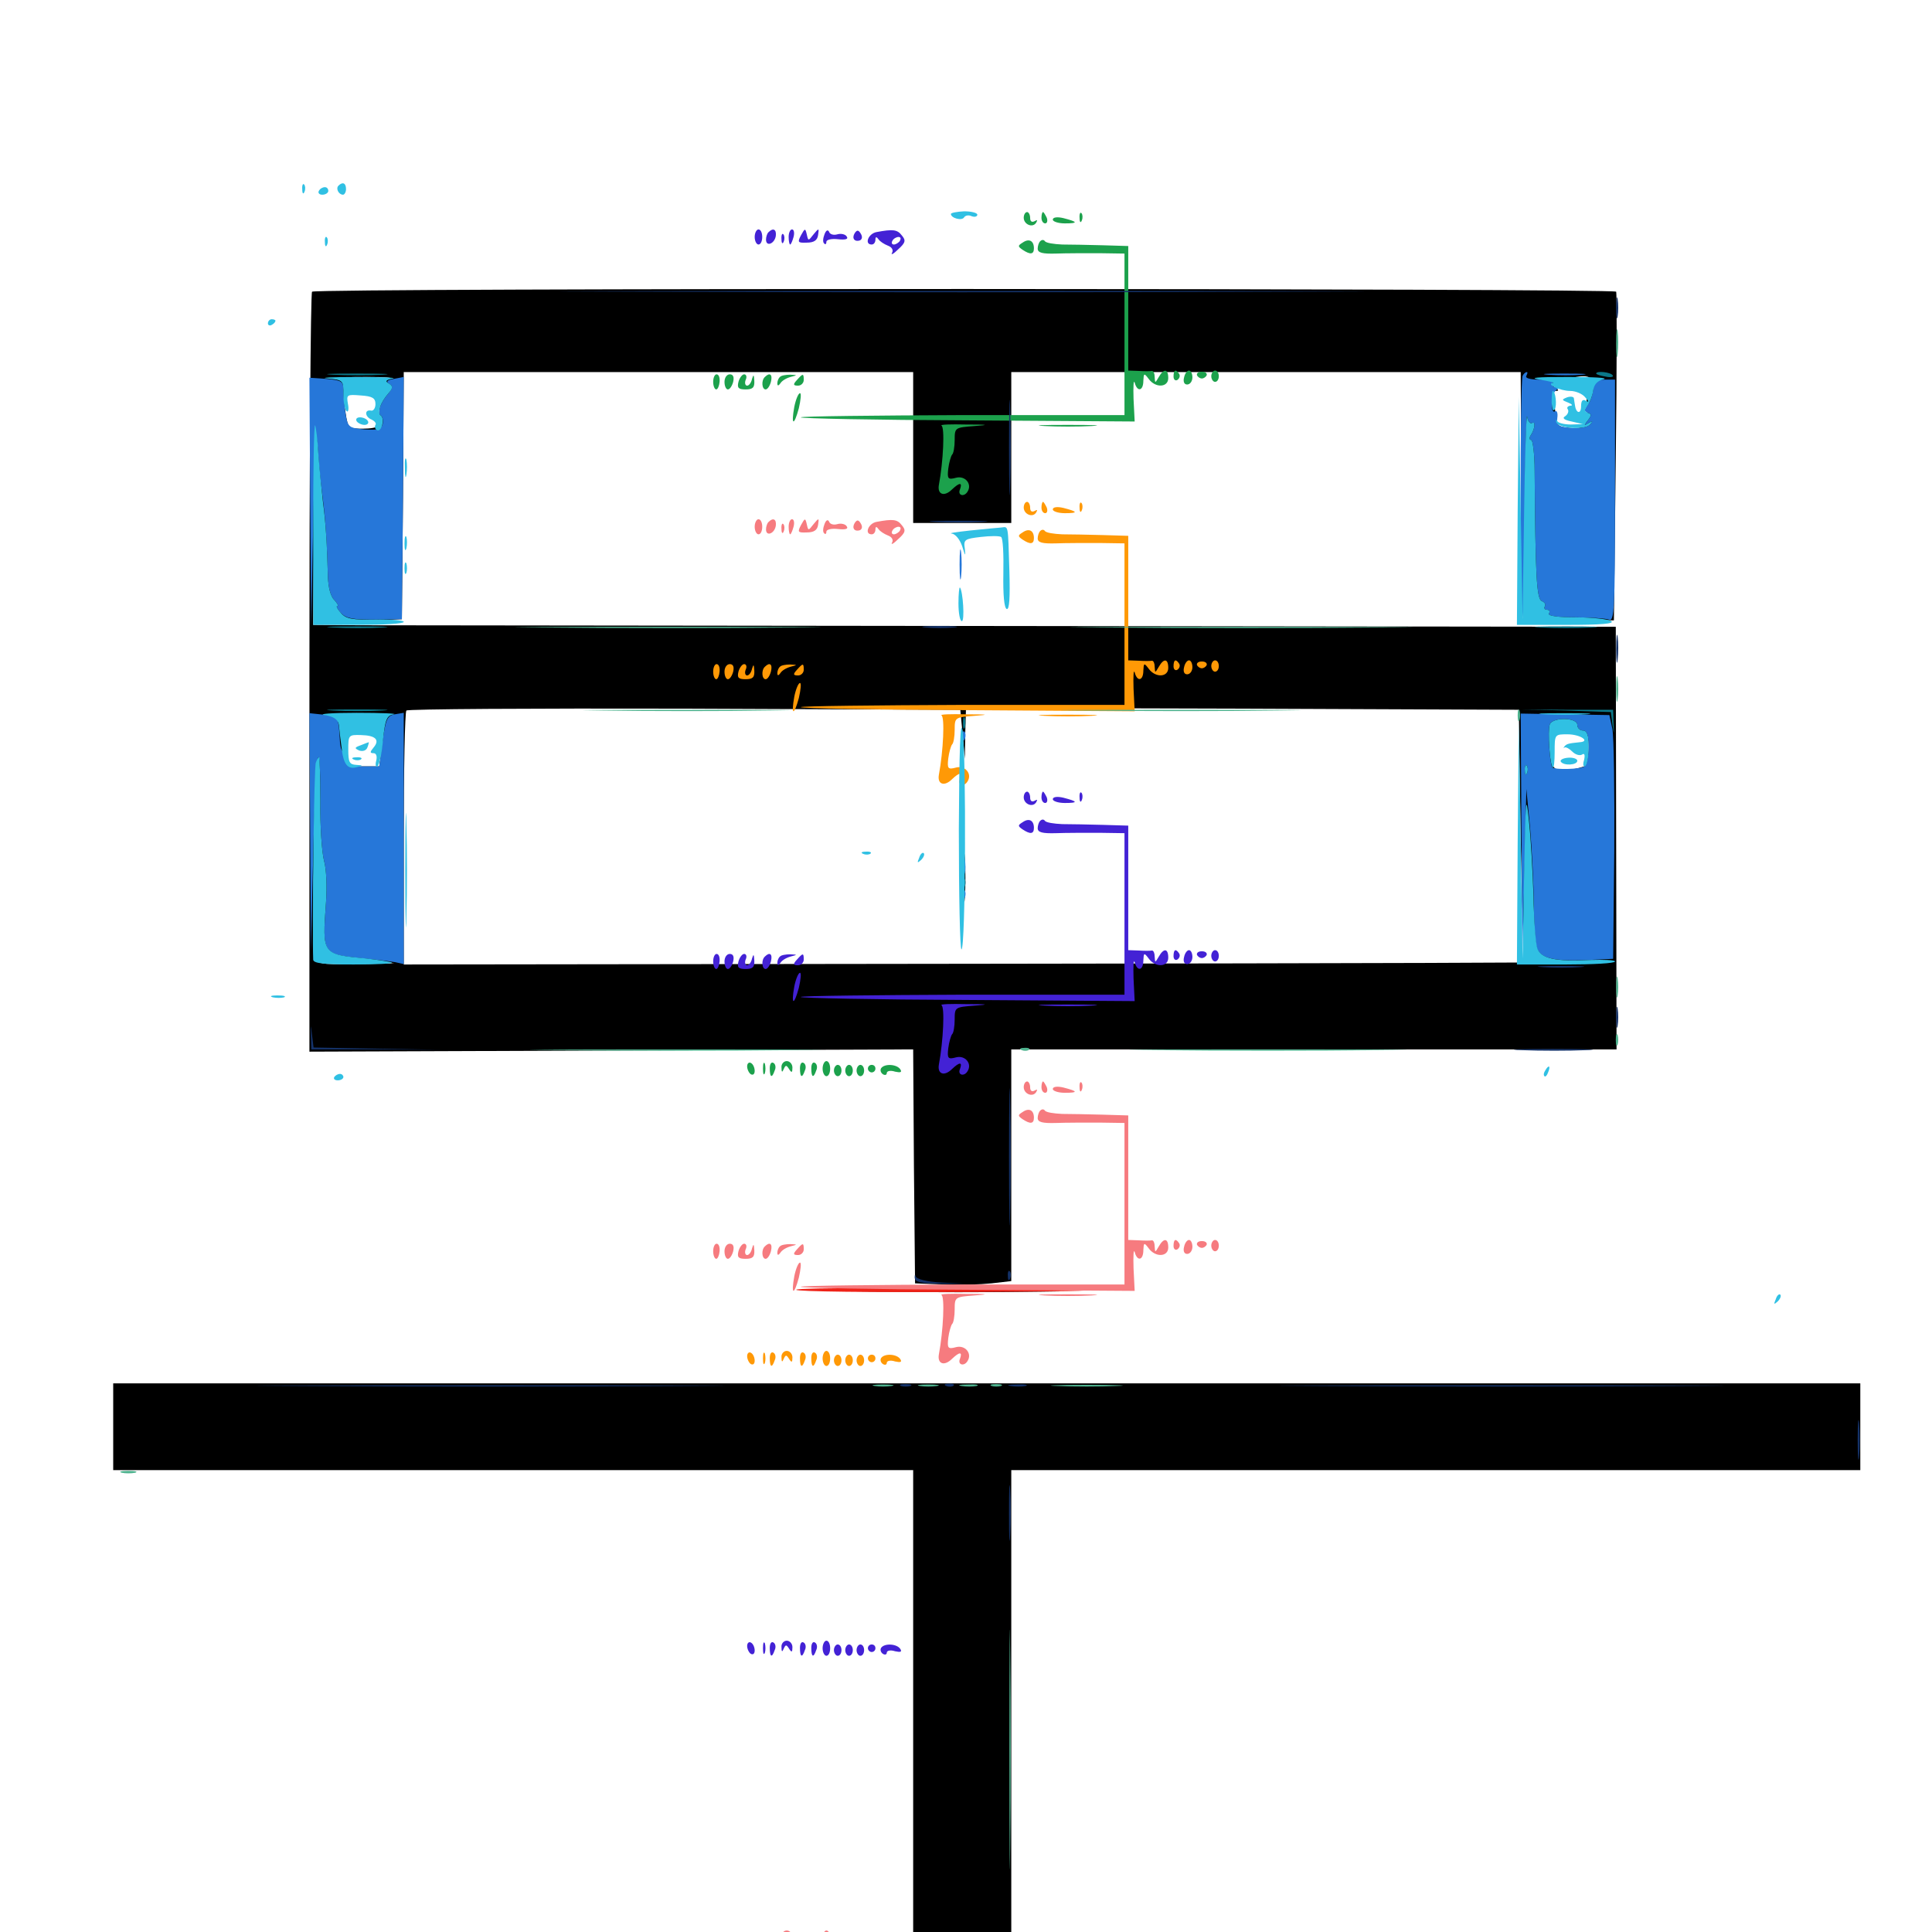 <svg xmlns="http://www.w3.org/2000/svg" viewBox="0 -1000 1000 1000">
	<path fill="#000000" d="M161.523 -849.023C160.742 -848.438 160.156 -759.57 160.156 -651.758V-455.664L316.406 -456.25L472.656 -456.836L473.047 -396.289L473.633 -335.742L488.281 -335.156C496.289 -334.766 507.617 -335.156 513.281 -335.742L523.438 -336.914V-396.875V-456.836H680.078H836.719L836.523 -566.211L836.328 -675.586L523.242 -675.977C350.977 -676.172 199.219 -676.367 186.133 -676.367L162.109 -676.562L162.305 -703.516L162.695 -730.273L164.844 -706.055L166.992 -681.641L173.438 -680.078C176.953 -679.102 186.133 -678.516 193.945 -678.906L208.008 -679.492L208.594 -743.555L208.984 -807.422H340.82H472.656V-768.359V-729.297H498.047H523.438V-768.359V-807.422H655.273H787.109L787.5 -742.578C787.695 -696.68 788.281 -684.961 789.062 -702.93L790.234 -728.32L790.625 -707.812C791.211 -679.883 791.602 -679.492 816.211 -679.102L835.352 -678.906L836.328 -763.086C836.914 -809.57 836.914 -848.047 836.523 -849.023C835.547 -850.781 163.281 -850.977 161.523 -849.023ZM201.367 -804.102C197.852 -803.32 197.266 -802.734 199.414 -801.562C201.367 -800.195 200.977 -799.414 197.266 -797.852C194.531 -796.875 193.555 -795.898 194.922 -795.898C196.68 -795.703 197.07 -793.359 196.484 -788.477C195.898 -784.375 195.508 -780.469 195.508 -779.688C195.312 -778.711 191.992 -778.125 187.695 -778.125C180.469 -778.125 180.078 -778.32 178.906 -786.133C177.344 -795.312 178.32 -797.656 184.18 -797.852C188.086 -798.047 188.086 -798.242 183.594 -799.609C179.102 -800.977 179.102 -801.172 185.547 -801.758C192.188 -802.148 192.188 -802.148 183.594 -803.516C176.172 -804.688 177.344 -804.883 190.43 -804.883C199.023 -804.883 203.906 -804.492 201.367 -804.102ZM824.219 -801.562C824.219 -799.414 823.438 -797.656 822.461 -797.656C821.484 -797.656 821.094 -794.336 821.289 -790.039C822.07 -780.078 820.312 -777.734 812.305 -778.516C806.836 -778.906 805.664 -779.883 805.273 -783.984C805.273 -786.719 804.492 -790.82 803.711 -793.359C802.734 -796.289 803.125 -797.656 804.883 -797.656C807.031 -797.656 807.031 -798.047 804.883 -799.414C802.734 -800.781 803.711 -801.758 808.789 -803.125C819.922 -806.445 824.219 -805.859 824.219 -801.562ZM163.477 -736.719C162.891 -735.352 162.5 -736.328 162.5 -739.062C162.5 -741.797 162.891 -742.773 163.477 -741.602C163.867 -740.234 163.867 -737.891 163.477 -736.719ZM498.242 -619.922L499.414 -607.227L499.609 -620.508L500 -633.594L643.164 -633.203L786.133 -632.617L787.109 -567.188C787.891 -524.805 788.477 -510.352 789.062 -526.172L789.844 -550.586L790.43 -528.906C791.211 -502.93 791.016 -503.125 817.383 -502.148C827.148 -501.758 694.141 -501.367 522.07 -501.172L208.984 -500.781V-565.82C208.984 -601.758 209.57 -631.641 210.352 -632.227C210.938 -633.008 275.781 -633.398 354.297 -633.203L497.07 -632.617ZM196.875 -630.273C201.953 -630.664 197.266 -630.859 186.523 -630.859C175.781 -630.859 171.68 -630.664 177.344 -630.273C183.008 -629.883 191.797 -629.883 196.875 -630.273ZM816.016 -630.273C821.094 -630.664 816.797 -630.859 806.641 -630.859C796.484 -630.859 792.188 -630.664 797.461 -630.273C802.539 -629.883 810.742 -629.883 816.016 -630.273ZM197.266 -625.781C199.805 -624.219 199.805 -623.828 197.461 -623.828C195.508 -623.828 195.117 -623.242 196.484 -621.875C197.656 -620.703 198.047 -616.211 197.461 -611.523L196.289 -603.32H187.5H178.711L178.125 -615.625L177.734 -627.734H185.938C190.625 -627.734 195.703 -626.758 197.266 -625.781ZM820.703 -620.703C823.242 -619.141 822.461 -604.297 819.922 -603.32C814.453 -601.367 807.227 -600.781 805.078 -602.148C802.93 -603.516 801.953 -609.57 802.344 -618.359C802.734 -623.242 803.125 -623.438 810.938 -622.461C815.43 -622.07 819.922 -621.094 820.703 -620.703ZM166.016 -530.664C166.016 -519.336 165.625 -510.352 165.234 -510.742C164.648 -511.328 163.672 -520.703 162.891 -531.641C161.914 -545.898 162.109 -551.562 163.867 -551.562C165.234 -551.562 166.016 -544.922 166.016 -530.664ZM185.547 -503.32L204.102 -501.367L184.18 -500.977C164.453 -500.781 164.062 -500.977 164.062 -505.273C164.062 -507.812 164.648 -508.594 165.625 -507.422C166.406 -506.055 175.391 -504.297 185.547 -503.32ZM498.828 -545.703C498.828 -534.375 499.023 -529.883 499.414 -535.547C499.805 -541.016 499.805 -550.391 499.414 -556.055C499.023 -561.523 498.828 -557.031 498.828 -545.703ZM453.711 -331.445C430.273 -331.641 449.414 -331.836 496.094 -331.836C542.773 -331.836 561.914 -331.641 538.672 -331.445C515.234 -331.055 476.953 -331.055 453.711 -331.445ZM58.594 -261.523V-239.062H265.625H472.656V-116.992V5.078H498.047H523.438V-116.992V-239.062H743.164H962.891V-261.523V-283.984H510.742H58.594ZM493.164 15.234C491.797 19.727 491.211 42.188 492.578 42.188C493.164 42.188 494.141 35.547 494.531 27.539C495.117 13.086 494.922 10.547 493.164 15.234Z"/>
	<path fill="#ff9906" d="M390.625 -1027.344C390.625 -1025.195 391.602 -1023.438 392.578 -1023.438C393.75 -1023.438 394.531 -1025.195 394.531 -1027.344C394.531 -1029.492 393.75 -1031.25 392.578 -1031.25C391.602 -1031.25 390.625 -1029.492 390.625 -1027.344ZM397.852 -1029.883C397.07 -1029.297 396.484 -1027.344 396.484 -1025.977C396.484 -1022.07 400.977 -1023.828 401.562 -1027.93C401.953 -1031.25 400.195 -1032.227 397.852 -1029.883ZM408.203 -1027.344C408.203 -1025.195 408.594 -1023.438 408.984 -1023.438C409.375 -1023.438 410.156 -1025.195 410.742 -1027.344C411.328 -1029.492 410.938 -1031.25 409.961 -1031.25C408.984 -1031.25 408.203 -1029.492 408.203 -1027.344ZM414.648 -1028.32C412.695 -1024.609 412.891 -1024.219 417.578 -1024.414C421.289 -1024.414 423.047 -1025.586 423.438 -1028.32C424.023 -1032.031 423.828 -1032.031 421.094 -1028.711C418.359 -1025.195 418.359 -1025.195 417.578 -1028.711C416.797 -1032.031 416.602 -1031.836 414.648 -1028.32ZM426.758 -1028.711C425.977 -1026.758 425.781 -1024.609 426.562 -1024.023C427.148 -1023.242 427.734 -1023.633 427.734 -1024.805C427.734 -1025.977 430.469 -1026.562 433.789 -1026.172C437.5 -1025.781 439.258 -1026.172 438.281 -1027.539C437.695 -1028.711 435.352 -1029.297 433.398 -1028.711C431.445 -1028.125 429.492 -1028.711 429.102 -1030.078C428.516 -1031.25 427.539 -1030.859 426.758 -1028.711ZM442.383 -1029.297C440.82 -1026.758 442.188 -1024.609 445.117 -1025.586C446.289 -1026.172 446.484 -1027.539 445.508 -1029.102C444.336 -1031.055 443.555 -1031.055 442.383 -1029.297ZM453.711 -1029.883C449.414 -1029.102 447.266 -1023.438 451.172 -1023.438C452.344 -1023.438 453.125 -1024.609 453.125 -1025.977C453.125 -1027.539 453.711 -1027.539 454.688 -1026.172C455.469 -1025 457.617 -1023.633 459.57 -1022.852C461.719 -1022.07 462.5 -1020.508 461.719 -1019.141C460.938 -1017.773 462.5 -1018.555 464.844 -1020.898C468.75 -1024.414 468.945 -1025.586 466.797 -1028.125C464.453 -1031.25 462.109 -1031.445 453.711 -1029.883ZM465.82 -1025.391C465.234 -1024.414 463.672 -1023.438 462.695 -1023.438C461.523 -1023.438 461.328 -1024.414 461.914 -1025.391C462.5 -1026.562 464.062 -1027.344 465.039 -1027.344C466.211 -1027.344 466.406 -1026.562 465.82 -1025.391ZM404.492 -1026.172C404.492 -1024.023 405.078 -1023.438 405.664 -1025C406.25 -1026.367 406.055 -1028.125 405.469 -1028.711C404.883 -1029.492 404.297 -1028.32 404.492 -1026.172ZM529.883 -737.305C529.883 -733.789 534.57 -731.836 536.328 -734.766C537.109 -736.133 536.914 -736.328 535.547 -735.547C534.18 -734.766 533.203 -735.352 533.203 -737.109C533.203 -738.867 532.422 -740.234 531.641 -740.234C530.664 -740.234 529.883 -738.867 529.883 -737.305ZM539.062 -737.305C539.062 -735.742 539.844 -734.375 541.016 -734.375C541.992 -734.375 542.383 -735.742 541.797 -737.305C541.016 -738.867 540.234 -740.234 539.844 -740.234C539.453 -740.234 539.062 -738.867 539.062 -737.305ZM558.789 -737.109C558.789 -734.961 559.375 -734.375 559.961 -735.938C560.547 -737.305 560.352 -739.062 559.766 -739.648C559.18 -740.43 558.594 -739.258 558.789 -737.109ZM544.922 -736.328C544.922 -735.352 547.656 -734.375 551.172 -734.375C558.203 -734.375 558.008 -735.156 550.391 -737.109C547.07 -737.891 544.922 -737.5 544.922 -736.328ZM529.297 -724.414C526.758 -722.852 526.758 -722.461 529.297 -720.703C533.398 -717.969 535.156 -718.359 535.156 -721.484C535.156 -725.391 532.617 -726.758 529.297 -724.414ZM538.477 -725.195C537.695 -724.609 537.109 -722.656 537.109 -721.289C537.109 -719.141 539.648 -718.555 546.484 -718.75C551.562 -718.945 561.523 -718.945 568.945 -718.945L582.031 -718.75V-676.953V-635.156H498.828C453.125 -634.961 415.039 -634.57 414.453 -633.984C414.062 -633.398 452.539 -632.617 500.391 -632.422L587.305 -631.836L586.719 -643.555C586.523 -650 586.719 -653.711 587.305 -651.953C588.672 -646.875 591.797 -647.656 591.797 -652.93C591.992 -656.836 592.188 -657.031 594.531 -653.906C598.047 -649.023 604.688 -649.414 604.688 -654.297C604.688 -659.18 602.344 -659.375 599.805 -654.883C597.852 -651.562 597.852 -651.562 597.656 -654.883C597.656 -656.641 597.07 -658.008 596.289 -658.008C595.312 -657.812 592.383 -657.812 589.453 -658.008L583.984 -658.203V-690.43V-722.656L570.898 -723.047C563.477 -723.242 554.102 -723.438 549.805 -723.438C545.508 -723.633 541.406 -724.219 540.82 -725.195C540.234 -725.977 539.258 -725.977 538.477 -725.195ZM607.422 -655.078C607.422 -653.516 608.398 -652.734 609.375 -653.32C610.547 -654.102 610.938 -655.469 610.352 -656.445C608.594 -659.18 607.422 -658.594 607.422 -655.078ZM612.891 -654.688C612.305 -652.539 612.891 -650.977 614.453 -650.977C616.016 -650.977 617.188 -652.734 617.188 -654.688C617.188 -656.641 616.406 -658.203 615.43 -658.203C614.453 -658.203 613.281 -656.641 612.891 -654.688ZM619.531 -655.859C619.922 -654.883 621.094 -654.102 622.07 -654.102C623.047 -654.102 624.219 -654.883 624.609 -655.859C624.805 -656.836 623.828 -657.617 622.07 -657.617C620.312 -657.617 619.336 -656.836 619.531 -655.859ZM626.953 -655.273C626.953 -653.711 627.93 -652.344 628.906 -652.344C630.078 -652.344 630.859 -653.711 630.859 -655.273C630.859 -656.836 630.078 -658.203 628.906 -658.203C627.93 -658.203 626.953 -656.836 626.953 -655.273ZM369.141 -652.344C369.141 -650.195 369.922 -648.438 370.703 -648.438C371.484 -648.438 372.266 -650.195 372.461 -652.344C372.656 -654.492 372.07 -656.25 370.898 -656.25C369.922 -656.25 369.141 -654.492 369.141 -652.344ZM375 -652.344C375 -650.195 375.781 -648.438 376.758 -648.438C377.734 -648.438 378.906 -650.195 379.492 -652.344C380.078 -654.883 379.492 -656.25 377.734 -656.25C376.172 -656.25 375 -654.492 375 -652.344ZM382.227 -652.344C381.445 -649.219 382.227 -648.438 385.938 -648.438C389.648 -648.438 390.625 -649.414 390.43 -652.93C390.234 -656.055 390.039 -656.445 389.258 -653.906C388.867 -651.953 387.695 -650.391 386.719 -650.391C385.742 -650.391 385.352 -651.758 385.938 -653.32C386.719 -654.883 386.328 -656.25 385.156 -656.25C384.18 -656.25 382.812 -654.492 382.227 -652.344ZM395.898 -654.883C393.945 -653.125 394.336 -648.438 396.289 -648.438C397.266 -648.438 398.438 -650.195 399.023 -652.344C400 -656.25 398.438 -657.422 395.898 -654.883ZM403.711 -654.883C402.93 -654.297 402.344 -652.734 402.344 -651.562C402.344 -650.195 402.93 -650.195 403.906 -651.562C404.688 -652.93 407.031 -654.297 409.18 -654.883C412.891 -655.859 412.891 -655.859 408.984 -656.055C406.836 -656.055 404.297 -655.664 403.711 -654.883ZM412.5 -653.32C410.352 -650.977 410.547 -650.391 413.086 -650.391C414.648 -650.391 416.016 -651.758 416.016 -653.32C416.016 -656.836 415.625 -656.836 412.5 -653.32ZM411.133 -639.453C409.375 -629.688 410.938 -629.297 413.477 -638.672C414.453 -642.969 414.844 -646.484 414.062 -646.484C413.281 -646.484 411.914 -643.359 411.133 -639.453ZM487.305 -629.688C489.062 -628.906 488.281 -611.328 485.938 -598.828C485.156 -593.945 488.867 -592.773 492.773 -596.68C496.68 -600.391 498.242 -600.391 496.875 -596.68C495.508 -593.555 499.023 -592.578 500.781 -595.508C503.32 -599.414 499.609 -603.906 494.922 -602.734C490.625 -601.562 490.234 -602.148 490.82 -607.422C491.211 -610.547 492.188 -613.867 492.773 -614.648C493.555 -615.234 494.141 -618.75 494.141 -622.266C494.141 -628.711 494.336 -628.711 504.492 -629.492C512.5 -630.078 511.523 -630.273 500 -630.273C491.992 -630.469 486.328 -630.273 487.305 -629.688ZM540.625 -629.492C533.789 -629.883 539.258 -630.078 552.734 -630.078C566.211 -630.078 571.68 -629.883 565.039 -629.492C558.203 -629.102 547.266 -629.102 540.625 -629.492ZM388.672 -293.945C389.844 -293.359 390.625 -294.141 390.625 -295.703C390.625 -297.266 389.844 -299.219 388.672 -299.805C387.695 -300.391 386.719 -299.609 386.719 -298.047C386.719 -296.484 387.695 -294.531 388.672 -293.945ZM395.898 -294.531C396.289 -295.703 396.289 -298.047 395.898 -299.414C395.312 -300.586 394.922 -299.609 394.922 -296.875C394.922 -294.141 395.312 -293.164 395.898 -294.531ZM398.438 -297.07C398.438 -292.188 399.609 -291.797 400.977 -295.898C401.758 -297.461 401.367 -299.219 400.391 -299.805C399.219 -300.586 398.438 -299.219 398.438 -297.07ZM404.492 -297.461C404.492 -294.922 404.883 -294.727 405.664 -296.68C406.641 -298.828 407.031 -298.828 408.398 -296.68C409.766 -294.531 410.156 -294.727 410.156 -297.461C410.156 -299.219 408.789 -300.781 407.227 -300.781C405.664 -300.781 404.297 -299.219 404.492 -297.461ZM414.062 -297.07C414.062 -292.188 415.234 -291.797 416.602 -295.898C417.383 -297.461 416.992 -299.219 416.016 -299.805C414.844 -300.586 414.062 -299.219 414.062 -297.07ZM419.922 -297.07C419.922 -292.188 421.094 -291.797 422.461 -295.898C423.242 -297.461 422.852 -299.219 421.875 -299.805C420.703 -300.586 419.922 -299.219 419.922 -297.07ZM425.781 -296.875C425.781 -294.727 426.758 -292.969 427.734 -292.969C428.906 -292.969 429.688 -294.727 429.688 -296.875C429.688 -299.023 428.906 -300.781 427.734 -300.781C426.758 -300.781 425.781 -299.023 425.781 -296.875ZM431.641 -295.898C431.641 -294.336 432.617 -292.969 433.594 -292.969C434.766 -292.969 435.547 -294.336 435.547 -295.898C435.547 -297.461 434.766 -298.828 433.594 -298.828C432.617 -298.828 431.641 -297.461 431.641 -295.898ZM437.5 -295.898C437.5 -294.336 438.477 -292.969 439.453 -292.969C440.625 -292.969 441.406 -294.336 441.406 -295.898C441.406 -297.461 440.625 -298.828 439.453 -298.828C438.477 -298.828 437.5 -297.461 437.5 -295.898ZM443.359 -295.898C443.359 -294.336 444.336 -292.969 445.312 -292.969C446.484 -292.969 447.266 -294.336 447.266 -295.898C447.266 -297.461 446.484 -298.828 445.312 -298.828C444.336 -298.828 443.359 -297.461 443.359 -295.898ZM449.219 -296.875C449.219 -295.898 450.195 -294.922 451.172 -294.922C452.344 -294.922 453.125 -295.898 453.125 -296.875C453.125 -298.047 452.344 -298.828 451.172 -298.828C450.195 -298.828 449.219 -298.047 449.219 -296.875ZM456.055 -297.07C457.812 -299.609 464.258 -299.219 466.016 -296.484C466.992 -294.922 466.016 -294.727 463.281 -295.312C460.938 -296.094 458.984 -295.703 458.984 -294.531C458.984 -293.555 458.008 -293.359 457.031 -293.945C455.859 -294.727 455.469 -296.094 456.055 -297.07Z"/>
	<path fill="#ef2218" d="M412.109 -332.422C412.109 -333.594 479.492 -333.594 556.641 -332.227C573.242 -332.031 547.656 -331.445 499.609 -331.25C451.367 -331.055 412.109 -331.445 412.109 -332.422Z"/>
	<path fill="#1ca14c" d="M390.625 -1177.344C390.625 -1175.195 391.602 -1173.438 392.578 -1173.438C393.75 -1173.438 394.531 -1175.195 394.531 -1177.344C394.531 -1179.492 393.75 -1181.25 392.578 -1181.25C391.602 -1181.25 390.625 -1179.492 390.625 -1177.344ZM397.852 -1179.883C397.07 -1179.297 396.484 -1177.344 396.484 -1175.977C396.484 -1172.07 400.977 -1173.828 401.562 -1177.93C401.953 -1181.25 400.195 -1182.227 397.852 -1179.883ZM408.203 -1177.344C408.203 -1175.195 408.594 -1173.438 408.984 -1173.438C409.375 -1173.438 410.156 -1175.195 410.742 -1177.344C411.328 -1179.492 410.938 -1181.25 409.961 -1181.25C408.984 -1181.25 408.203 -1179.492 408.203 -1177.344ZM414.648 -1178.32C412.695 -1174.609 412.891 -1174.219 417.578 -1174.414C421.289 -1174.414 423.047 -1175.586 423.438 -1178.32C424.023 -1182.031 423.828 -1182.031 421.094 -1178.711C418.359 -1175.195 418.359 -1175.195 417.578 -1178.711C416.797 -1182.031 416.602 -1181.836 414.648 -1178.32ZM426.758 -1178.711C425.977 -1176.758 425.781 -1174.609 426.562 -1174.023C427.148 -1173.242 427.734 -1173.633 427.734 -1174.805C427.734 -1175.977 430.469 -1176.562 433.789 -1176.172C437.5 -1175.781 439.258 -1176.172 438.281 -1177.539C437.695 -1178.711 435.352 -1179.297 433.398 -1178.711C431.445 -1178.125 429.492 -1178.711 429.102 -1180.078C428.516 -1181.25 427.539 -1180.859 426.758 -1178.711ZM442.383 -1179.297C440.82 -1176.758 442.188 -1174.609 445.117 -1175.586C446.289 -1176.172 446.484 -1177.539 445.508 -1179.102C444.336 -1181.055 443.555 -1181.055 442.383 -1179.297ZM453.711 -1179.883C449.414 -1179.102 447.266 -1173.438 451.172 -1173.438C452.344 -1173.438 453.125 -1174.609 453.125 -1175.977C453.125 -1177.539 453.711 -1177.539 454.688 -1176.172C455.469 -1175 457.617 -1173.633 459.57 -1172.852C461.719 -1172.07 462.5 -1170.508 461.719 -1169.141C460.938 -1167.773 462.5 -1168.555 464.844 -1170.898C468.75 -1174.414 468.945 -1175.586 466.797 -1178.125C464.453 -1181.25 462.109 -1181.445 453.711 -1179.883ZM465.82 -1175.391C465.234 -1174.414 463.672 -1173.438 462.695 -1173.438C461.523 -1173.438 461.328 -1174.414 461.914 -1175.391C462.5 -1176.562 464.062 -1177.344 465.039 -1177.344C466.211 -1177.344 466.406 -1176.562 465.82 -1175.391ZM404.492 -1176.172C404.492 -1174.023 405.078 -1173.438 405.664 -1175C406.25 -1176.367 406.055 -1178.125 405.469 -1178.711C404.883 -1179.492 404.297 -1178.32 404.492 -1176.172ZM529.883 -887.305C529.883 -883.789 534.57 -881.836 536.328 -884.766C537.109 -886.133 536.914 -886.328 535.547 -885.547C534.18 -884.766 533.203 -885.352 533.203 -887.109C533.203 -888.867 532.422 -890.234 531.641 -890.234C530.664 -890.234 529.883 -888.867 529.883 -887.305ZM539.062 -887.305C539.062 -885.742 539.844 -884.375 541.016 -884.375C541.992 -884.375 542.383 -885.742 541.797 -887.305C541.016 -888.867 540.234 -890.234 539.844 -890.234C539.453 -890.234 539.062 -888.867 539.062 -887.305ZM558.789 -887.109C558.789 -884.961 559.375 -884.375 559.961 -885.938C560.547 -887.305 560.352 -889.062 559.766 -889.648C559.18 -890.43 558.594 -889.258 558.789 -887.109ZM544.922 -886.328C544.922 -885.352 547.656 -884.375 551.172 -884.375C558.203 -884.375 558.008 -885.156 550.391 -887.109C547.07 -887.891 544.922 -887.5 544.922 -886.328ZM529.297 -874.414C526.758 -872.852 526.758 -872.461 529.297 -870.703C533.398 -867.969 535.156 -868.359 535.156 -871.484C535.156 -875.391 532.617 -876.758 529.297 -874.414ZM538.477 -875.195C537.695 -874.609 537.109 -872.656 537.109 -871.289C537.109 -869.141 539.648 -868.555 546.484 -868.75C551.562 -868.945 561.523 -868.945 568.945 -868.945L582.031 -868.75V-826.953V-785.156H498.828C453.125 -784.961 415.039 -784.57 414.453 -783.984C414.062 -783.398 452.539 -782.617 500.391 -782.422L587.305 -781.836L586.719 -793.555C586.523 -800 586.719 -803.711 587.305 -801.953C588.672 -796.875 591.797 -797.656 591.797 -802.93C591.992 -806.836 592.188 -807.031 594.531 -803.906C598.047 -799.023 604.688 -799.414 604.688 -804.297C604.688 -809.18 602.344 -809.375 599.805 -804.883C597.852 -801.562 597.852 -801.562 597.656 -804.883C597.656 -806.641 597.07 -808.008 596.289 -808.008C595.312 -807.812 592.383 -807.812 589.453 -808.008L583.984 -808.203V-840.43V-872.656L570.898 -873.047C563.477 -873.242 554.102 -873.438 549.805 -873.438C545.508 -873.633 541.406 -874.219 540.82 -875.195C540.234 -875.977 539.258 -875.977 538.477 -875.195ZM607.422 -805.078C607.422 -803.516 608.398 -802.734 609.375 -803.32C610.547 -804.102 610.938 -805.469 610.352 -806.445C608.594 -809.18 607.422 -808.594 607.422 -805.078ZM612.891 -804.688C612.305 -802.539 612.891 -800.977 614.453 -800.977C616.016 -800.977 617.188 -802.734 617.188 -804.688C617.188 -806.641 616.406 -808.203 615.43 -808.203C614.453 -808.203 613.281 -806.641 612.891 -804.688ZM619.531 -805.859C619.922 -804.883 621.094 -804.102 622.07 -804.102C623.047 -804.102 624.219 -804.883 624.609 -805.859C624.805 -806.836 623.828 -807.617 622.07 -807.617C620.312 -807.617 619.336 -806.836 619.531 -805.859ZM626.953 -805.273C626.953 -803.711 627.93 -802.344 628.906 -802.344C630.078 -802.344 630.859 -803.711 630.859 -805.273C630.859 -806.836 630.078 -808.203 628.906 -808.203C627.93 -808.203 626.953 -806.836 626.953 -805.273ZM369.141 -802.344C369.141 -800.195 369.922 -798.438 370.703 -798.438C371.484 -798.438 372.266 -800.195 372.461 -802.344C372.656 -804.492 372.07 -806.25 370.898 -806.25C369.922 -806.25 369.141 -804.492 369.141 -802.344ZM375 -802.344C375 -800.195 375.781 -798.438 376.758 -798.438C377.734 -798.438 378.906 -800.195 379.492 -802.344C380.078 -804.883 379.492 -806.25 377.734 -806.25C376.172 -806.25 375 -804.492 375 -802.344ZM382.227 -802.344C381.445 -799.219 382.227 -798.438 385.938 -798.438C389.648 -798.438 390.625 -799.414 390.43 -802.93C390.234 -806.055 390.039 -806.445 389.258 -803.906C388.867 -801.953 387.695 -800.391 386.719 -800.391C385.742 -800.391 385.352 -801.758 385.938 -803.32C386.719 -804.883 386.328 -806.25 385.156 -806.25C384.18 -806.25 382.812 -804.492 382.227 -802.344ZM395.898 -804.883C393.945 -803.125 394.336 -798.438 396.289 -798.438C397.266 -798.438 398.438 -800.195 399.023 -802.344C400 -806.25 398.438 -807.422 395.898 -804.883ZM403.711 -804.883C402.93 -804.297 402.344 -802.734 402.344 -801.562C402.344 -800.195 402.93 -800.195 403.906 -801.562C404.688 -802.93 407.031 -804.297 409.18 -804.883C412.891 -805.859 412.891 -805.859 408.984 -806.055C406.836 -806.055 404.297 -805.664 403.711 -804.883ZM412.5 -803.32C410.352 -800.977 410.547 -800.391 413.086 -800.391C414.648 -800.391 416.016 -801.758 416.016 -803.32C416.016 -806.836 415.625 -806.836 412.5 -803.32ZM411.133 -789.453C409.375 -779.688 410.938 -779.297 413.477 -788.672C414.453 -792.969 414.844 -796.484 414.062 -796.484C413.281 -796.484 411.914 -793.359 411.133 -789.453ZM487.305 -779.688C489.062 -778.906 488.281 -761.328 485.938 -748.828C485.156 -743.945 488.867 -742.773 492.773 -746.68C496.68 -750.391 498.242 -750.391 496.875 -746.68C495.508 -743.555 499.023 -742.578 500.781 -745.508C503.32 -749.414 499.609 -753.906 494.922 -752.734C490.625 -751.562 490.234 -752.148 490.82 -757.422C491.211 -760.547 492.188 -763.867 492.773 -764.648C493.555 -765.234 494.141 -768.75 494.141 -772.266C494.141 -778.711 494.336 -778.711 504.492 -779.492C512.5 -780.078 511.523 -780.273 500 -780.273C491.992 -780.469 486.328 -780.273 487.305 -779.688ZM540.625 -779.492C533.789 -779.883 539.258 -780.078 552.734 -780.078C566.211 -780.078 571.68 -779.883 565.039 -779.492C558.203 -779.102 547.266 -779.102 540.625 -779.492ZM388.672 -443.945C389.844 -443.359 390.625 -444.141 390.625 -445.703C390.625 -447.266 389.844 -449.219 388.672 -449.805C387.695 -450.391 386.719 -449.609 386.719 -448.047C386.719 -446.484 387.695 -444.531 388.672 -443.945ZM395.898 -444.531C396.289 -445.703 396.289 -448.047 395.898 -449.414C395.312 -450.586 394.922 -449.609 394.922 -446.875C394.922 -444.141 395.312 -443.164 395.898 -444.531ZM398.438 -447.07C398.438 -442.188 399.609 -441.797 400.977 -445.898C401.758 -447.461 401.367 -449.219 400.391 -449.805C399.219 -450.586 398.438 -449.219 398.438 -447.07ZM404.492 -447.461C404.492 -444.922 404.883 -444.727 405.664 -446.68C406.641 -448.828 407.031 -448.828 408.398 -446.68C409.766 -444.531 410.156 -444.727 410.156 -447.461C410.156 -449.219 408.789 -450.781 407.227 -450.781C405.664 -450.781 404.297 -449.219 404.492 -447.461ZM414.062 -447.07C414.062 -442.188 415.234 -441.797 416.602 -445.898C417.383 -447.461 416.992 -449.219 416.016 -449.805C414.844 -450.586 414.062 -449.219 414.062 -447.07ZM419.922 -447.07C419.922 -442.188 421.094 -441.797 422.461 -445.898C423.242 -447.461 422.852 -449.219 421.875 -449.805C420.703 -450.586 419.922 -449.219 419.922 -447.07ZM425.781 -446.875C425.781 -444.727 426.758 -442.969 427.734 -442.969C428.906 -442.969 429.688 -444.727 429.688 -446.875C429.688 -449.023 428.906 -450.781 427.734 -450.781C426.758 -450.781 425.781 -449.023 425.781 -446.875ZM431.641 -445.898C431.641 -444.336 432.617 -442.969 433.594 -442.969C434.766 -442.969 435.547 -444.336 435.547 -445.898C435.547 -447.461 434.766 -448.828 433.594 -448.828C432.617 -448.828 431.641 -447.461 431.641 -445.898ZM437.5 -445.898C437.5 -444.336 438.477 -442.969 439.453 -442.969C440.625 -442.969 441.406 -444.336 441.406 -445.898C441.406 -447.461 440.625 -448.828 439.453 -448.828C438.477 -448.828 437.5 -447.461 437.5 -445.898ZM443.359 -445.898C443.359 -444.336 444.336 -442.969 445.312 -442.969C446.484 -442.969 447.266 -444.336 447.266 -445.898C447.266 -447.461 446.484 -448.828 445.312 -448.828C444.336 -448.828 443.359 -447.461 443.359 -445.898ZM449.219 -446.875C449.219 -445.898 450.195 -444.922 451.172 -444.922C452.344 -444.922 453.125 -445.898 453.125 -446.875C453.125 -448.047 452.344 -448.828 451.172 -448.828C450.195 -448.828 449.219 -448.047 449.219 -446.875ZM456.055 -447.07C457.812 -449.609 464.258 -449.219 466.016 -446.484C466.992 -444.922 466.016 -444.727 463.281 -445.312C460.938 -446.094 458.984 -445.703 458.984 -444.531C458.984 -443.555 458.008 -443.359 457.031 -443.945C455.859 -444.727 455.469 -446.094 456.055 -447.07Z"/>
	<path fill="#143269" d="M329.688 -849.023C236.914 -849.219 312.695 -849.414 498.047 -849.414C683.398 -849.414 759.18 -849.219 666.602 -849.023C573.828 -848.633 422.266 -848.633 329.688 -849.023ZM836.523 -840.625C836.523 -835.742 836.914 -833.789 837.305 -836.328C837.695 -838.672 837.695 -842.578 837.305 -845.117C836.914 -847.461 836.523 -845.508 836.523 -840.625ZM522.266 -768.359C522.266 -746.289 522.656 -737.305 522.852 -748.438C523.242 -759.375 523.242 -777.344 522.852 -788.477C522.656 -799.414 522.266 -790.43 522.266 -768.359ZM483.984 -729.883C477.148 -730.273 482.617 -730.469 496.094 -730.469C509.57 -730.469 515.039 -730.273 508.398 -729.883C501.562 -729.492 490.625 -729.492 483.984 -729.883ZM479.102 -675.195C475 -675.586 478.32 -675.977 486.328 -675.977C494.336 -675.977 497.656 -675.586 493.75 -675.195C489.648 -674.805 483.008 -674.805 479.102 -675.195ZM836.523 -663.867C836.523 -657.422 836.914 -655.078 837.305 -658.594C837.695 -662.109 837.695 -667.383 837.305 -670.312C836.914 -673.242 836.523 -670.312 836.523 -663.867ZM798.438 -499.414C792.773 -499.805 796.875 -500 807.617 -500C818.359 -500 823.047 -499.805 817.969 -499.414C812.891 -499.023 804.102 -499.023 798.438 -499.414ZM836.523 -473.438C836.523 -468.555 836.914 -466.602 837.305 -469.141C837.695 -471.484 837.695 -475.391 837.305 -477.93C836.914 -480.273 836.523 -478.32 836.523 -473.438ZM160.938 -463.672L161.133 -456.836H194.922L228.516 -456.641L195.508 -457.227L162.305 -457.812L161.523 -464.258C160.742 -470.312 160.742 -470.312 160.938 -463.672ZM522.266 -401.172C522.266 -369.531 522.656 -356.445 522.852 -372.461C523.242 -388.281 523.242 -414.062 522.852 -430.078C522.656 -445.898 522.266 -432.812 522.266 -401.172ZM787.695 -456.445C778.32 -456.641 785.547 -457.031 803.711 -457.031C822.07 -457.031 829.688 -456.641 820.898 -456.445C812.109 -456.055 797.07 -456.055 787.695 -456.445ZM473.438 -338.672C473.633 -336.328 476.562 -335.742 486.914 -335.547H500L487.5 -336.133C479.883 -336.523 474.609 -337.891 474.023 -339.258C473.633 -340.625 473.438 -340.234 473.438 -338.672ZM521.68 -339.453C521.68 -337.305 522.266 -336.719 522.852 -338.281C523.438 -339.648 523.242 -341.406 522.656 -341.992C522.07 -342.773 521.484 -341.602 521.68 -339.453ZM155.664 -282.617C101.758 -282.812 145.898 -283.008 253.906 -283.008C361.914 -283.008 406.055 -282.812 351.953 -282.617C298.047 -282.227 209.766 -282.227 155.664 -282.617ZM466.406 -282.617C465.039 -283.203 466.016 -283.594 468.75 -283.594C471.484 -283.594 472.461 -283.203 471.289 -282.617C469.922 -282.227 467.578 -282.227 466.406 -282.617ZM489.844 -282.617C488.281 -283.203 488.867 -283.789 491.016 -283.789C493.164 -283.984 494.336 -283.398 493.555 -282.812C492.969 -282.227 491.211 -282.031 489.844 -282.617ZM523.047 -282.617C520.508 -283.008 522.07 -283.398 526.367 -283.398C530.664 -283.594 532.617 -283.203 530.859 -282.617C528.906 -282.227 525.391 -282.227 523.047 -282.617ZM683.984 -282.617C632.812 -282.812 674.805 -283.008 777.344 -283.008C879.883 -283.008 921.875 -282.812 870.508 -282.617C819.336 -282.227 735.352 -282.227 683.984 -282.617ZM961.523 -254.688C961.523 -245.508 961.914 -241.797 962.305 -246.484C962.695 -250.977 962.695 -258.398 962.305 -263.086C961.914 -267.578 961.523 -263.867 961.523 -254.688ZM522.266 -216.602C522.266 -203.711 522.461 -198.633 522.852 -205.469C523.242 -212.109 523.242 -222.656 522.852 -228.906C522.461 -234.961 522.266 -229.492 522.266 -216.602Z"/>
	<path fill="#f67b7f" d="M390.625 -727.344C390.625 -725.195 391.602 -723.438 392.578 -723.438C393.75 -723.438 394.531 -725.195 394.531 -727.344C394.531 -729.492 393.75 -731.25 392.578 -731.25C391.602 -731.25 390.625 -729.492 390.625 -727.344ZM397.852 -729.883C397.07 -729.297 396.484 -727.344 396.484 -725.977C396.484 -722.07 400.977 -723.828 401.562 -727.93C401.953 -731.25 400.195 -732.227 397.852 -729.883ZM408.203 -727.344C408.203 -725.195 408.594 -723.438 408.984 -723.438C409.375 -723.438 410.156 -725.195 410.742 -727.344C411.328 -729.492 410.938 -731.25 409.961 -731.25C408.984 -731.25 408.203 -729.492 408.203 -727.344ZM414.648 -728.32C412.695 -724.609 412.891 -724.219 417.578 -724.414C421.289 -724.414 423.047 -725.586 423.438 -728.32C424.023 -732.031 423.828 -732.031 421.094 -728.711C418.359 -725.195 418.359 -725.195 417.578 -728.711C416.797 -732.031 416.602 -731.836 414.648 -728.32ZM426.758 -728.711C425.977 -726.758 425.781 -724.609 426.562 -724.023C427.148 -723.242 427.734 -723.633 427.734 -724.805C427.734 -725.977 430.469 -726.562 433.789 -726.172C437.5 -725.781 439.258 -726.172 438.281 -727.539C437.695 -728.711 435.352 -729.297 433.398 -728.711C431.445 -728.125 429.492 -728.711 429.102 -730.078C428.516 -731.25 427.539 -730.859 426.758 -728.711ZM442.383 -729.297C440.82 -726.758 442.188 -724.609 445.117 -725.586C446.289 -726.172 446.484 -727.539 445.508 -729.102C444.336 -731.055 443.555 -731.055 442.383 -729.297ZM453.711 -729.883C449.414 -729.102 447.266 -723.438 451.172 -723.438C452.344 -723.438 453.125 -724.609 453.125 -725.977C453.125 -727.539 453.711 -727.539 454.688 -726.172C455.469 -725 457.617 -723.633 459.57 -722.852C461.719 -722.07 462.5 -720.508 461.719 -719.141C460.938 -717.773 462.5 -718.555 464.844 -720.898C468.75 -724.414 468.945 -725.586 466.797 -728.125C464.453 -731.25 462.109 -731.445 453.711 -729.883ZM465.82 -725.391C465.234 -724.414 463.672 -723.438 462.695 -723.438C461.523 -723.438 461.328 -724.414 461.914 -725.391C462.5 -726.562 464.062 -727.344 465.039 -727.344C466.211 -727.344 466.406 -726.562 465.82 -725.391ZM404.492 -726.172C404.492 -724.023 405.078 -723.438 405.664 -725C406.25 -726.367 406.055 -728.125 405.469 -728.711C404.883 -729.492 404.297 -728.32 404.492 -726.172ZM529.883 -437.305C529.883 -433.789 534.57 -431.836 536.328 -434.766C537.109 -436.133 536.914 -436.328 535.547 -435.547C534.18 -434.766 533.203 -435.352 533.203 -437.109C533.203 -438.867 532.422 -440.234 531.641 -440.234C530.664 -440.234 529.883 -438.867 529.883 -437.305ZM539.062 -437.305C539.062 -435.742 539.844 -434.375 541.016 -434.375C541.992 -434.375 542.383 -435.742 541.797 -437.305C541.016 -438.867 540.234 -440.234 539.844 -440.234C539.453 -440.234 539.062 -438.867 539.062 -437.305ZM558.789 -437.109C558.789 -434.961 559.375 -434.375 559.961 -435.938C560.547 -437.305 560.352 -439.062 559.766 -439.648C559.18 -440.43 558.594 -439.258 558.789 -437.109ZM544.922 -436.328C544.922 -435.352 547.656 -434.375 551.172 -434.375C558.203 -434.375 558.008 -435.156 550.391 -437.109C547.07 -437.891 544.922 -437.5 544.922 -436.328ZM529.297 -424.414C526.758 -422.852 526.758 -422.461 529.297 -420.703C533.398 -417.969 535.156 -418.359 535.156 -421.484C535.156 -425.391 532.617 -426.758 529.297 -424.414ZM538.477 -425.195C537.695 -424.609 537.109 -422.656 537.109 -421.289C537.109 -419.141 539.648 -418.555 546.484 -418.75C551.562 -418.945 561.523 -418.945 568.945 -418.945L582.031 -418.75V-376.953V-335.156H498.828C453.125 -334.961 415.039 -334.57 414.453 -333.984C414.062 -333.398 452.539 -332.617 500.391 -332.422L587.305 -331.836L586.719 -343.555C586.523 -350 586.719 -353.711 587.305 -351.953C588.672 -346.875 591.797 -347.656 591.797 -352.93C591.992 -356.836 592.188 -357.031 594.531 -353.906C598.047 -349.023 604.688 -349.414 604.688 -354.297C604.688 -359.18 602.344 -359.375 599.805 -354.883C597.852 -351.562 597.852 -351.562 597.656 -354.883C597.656 -356.641 597.07 -358.008 596.289 -358.008C595.312 -357.812 592.383 -357.812 589.453 -358.008L583.984 -358.203V-390.43V-422.656L570.898 -423.047C563.477 -423.242 554.102 -423.438 549.805 -423.438C545.508 -423.633 541.406 -424.219 540.82 -425.195C540.234 -425.977 539.258 -425.977 538.477 -425.195ZM607.422 -355.078C607.422 -353.516 608.398 -352.734 609.375 -353.32C610.547 -354.102 610.938 -355.469 610.352 -356.445C608.594 -359.18 607.422 -358.594 607.422 -355.078ZM612.891 -354.688C612.305 -352.539 612.891 -350.977 614.453 -350.977C616.016 -350.977 617.188 -352.734 617.188 -354.688C617.188 -356.641 616.406 -358.203 615.43 -358.203C614.453 -358.203 613.281 -356.641 612.891 -354.688ZM619.531 -355.859C619.922 -354.883 621.094 -354.102 622.07 -354.102C623.047 -354.102 624.219 -354.883 624.609 -355.859C624.805 -356.836 623.828 -357.617 622.07 -357.617C620.312 -357.617 619.336 -356.836 619.531 -355.859ZM626.953 -355.273C626.953 -353.711 627.93 -352.344 628.906 -352.344C630.078 -352.344 630.859 -353.711 630.859 -355.273C630.859 -356.836 630.078 -358.203 628.906 -358.203C627.93 -358.203 626.953 -356.836 626.953 -355.273ZM369.141 -352.344C369.141 -350.195 369.922 -348.438 370.703 -348.438C371.484 -348.438 372.266 -350.195 372.461 -352.344C372.656 -354.492 372.07 -356.25 370.898 -356.25C369.922 -356.25 369.141 -354.492 369.141 -352.344ZM375 -352.344C375 -350.195 375.781 -348.438 376.758 -348.438C377.734 -348.438 378.906 -350.195 379.492 -352.344C380.078 -354.883 379.492 -356.25 377.734 -356.25C376.172 -356.25 375 -354.492 375 -352.344ZM382.227 -352.344C381.445 -349.219 382.227 -348.438 385.938 -348.438C389.648 -348.438 390.625 -349.414 390.43 -352.93C390.234 -356.055 390.039 -356.445 389.258 -353.906C388.867 -351.953 387.695 -350.391 386.719 -350.391C385.742 -350.391 385.352 -351.758 385.938 -353.32C386.719 -354.883 386.328 -356.25 385.156 -356.25C384.18 -356.25 382.812 -354.492 382.227 -352.344ZM395.898 -354.883C393.945 -353.125 394.336 -348.438 396.289 -348.438C397.266 -348.438 398.438 -350.195 399.023 -352.344C400 -356.25 398.438 -357.422 395.898 -354.883ZM403.711 -354.883C402.93 -354.297 402.344 -352.734 402.344 -351.562C402.344 -350.195 402.93 -350.195 403.906 -351.562C404.688 -352.93 407.031 -354.297 409.18 -354.883C412.891 -355.859 412.891 -355.859 408.984 -356.055C406.836 -356.055 404.297 -355.664 403.711 -354.883ZM412.5 -353.32C410.352 -350.977 410.547 -350.391 413.086 -350.391C414.648 -350.391 416.016 -351.758 416.016 -353.32C416.016 -356.836 415.625 -356.836 412.5 -353.32ZM411.133 -339.453C409.375 -329.688 410.938 -329.297 413.477 -338.672C414.453 -342.969 414.844 -346.484 414.062 -346.484C413.281 -346.484 411.914 -343.359 411.133 -339.453ZM487.305 -329.688C489.062 -328.906 488.281 -311.328 485.938 -298.828C485.156 -293.945 488.867 -292.773 492.773 -296.68C496.68 -300.391 498.242 -300.391 496.875 -296.68C495.508 -293.555 499.023 -292.578 500.781 -295.508C503.32 -299.414 499.609 -303.906 494.922 -302.734C490.625 -301.562 490.234 -302.148 490.82 -307.422C491.211 -310.547 492.188 -313.867 492.773 -314.648C493.555 -315.234 494.141 -318.75 494.141 -322.266C494.141 -328.711 494.336 -328.711 504.492 -329.492C512.5 -330.078 511.523 -330.273 500 -330.273C491.992 -330.469 486.328 -330.273 487.305 -329.688ZM540.625 -329.492C533.789 -329.883 539.258 -330.078 552.734 -330.078C566.211 -330.078 571.68 -329.883 565.039 -329.492C558.203 -329.102 547.266 -329.102 540.625 -329.492ZM386.719 1.953C386.719 3.516 387.695 5.469 388.672 6.055C389.844 6.641 390.625 5.859 390.625 4.297C390.625 2.734 389.844 0.781 388.672 0.195C387.695 -0.391 386.719 0.391 386.719 1.953ZM394.922 3.125C394.922 5.859 395.312 6.836 395.898 5.469C396.289 4.297 396.289 1.953 395.898 0.586C395.312 -0.586 394.922 0.391 394.922 3.125ZM398.438 2.93C398.438 7.812 399.609 8.203 400.977 4.102C401.758 2.539 401.367 0.781 400.391 0.195C399.219 -0.586 398.438 0.781 398.438 2.93ZM404.492 2.539C404.492 5.078 404.883 5.273 405.664 3.32C406.641 1.172 407.031 1.172 408.398 3.32C409.766 5.469 410.156 5.273 410.156 2.539C410.156 0.781 408.789 -0.781 407.227 -0.781C405.664 -0.781 404.297 0.781 404.492 2.539ZM414.062 2.93C414.062 7.812 415.234 8.203 416.602 4.102C417.383 2.539 416.992 0.781 416.016 0.195C414.844 -0.586 414.062 0.781 414.062 2.93ZM419.922 2.93C419.922 7.812 421.094 8.203 422.461 4.102C423.242 2.539 422.852 0.781 421.875 0.195C420.703 -0.586 419.922 0.781 419.922 2.93ZM425.781 3.125C425.781 5.273 426.758 7.031 427.734 7.031C428.906 7.031 429.688 5.273 429.688 3.125C429.688 0.977 428.906 -0.781 427.734 -0.781C426.758 -0.781 425.781 0.977 425.781 3.125ZM431.641 4.102C431.641 5.664 432.617 7.031 433.594 7.031C434.766 7.031 435.547 5.664 435.547 4.102C435.547 2.539 434.766 1.172 433.594 1.172C432.617 1.172 431.641 2.539 431.641 4.102ZM437.5 4.102C437.5 5.664 438.477 7.031 439.453 7.031C440.625 7.031 441.406 5.664 441.406 4.102C441.406 2.539 440.625 1.172 439.453 1.172C438.477 1.172 437.5 2.539 437.5 4.102ZM443.359 4.102C443.359 5.664 444.336 7.031 445.312 7.031C446.484 7.031 447.266 5.664 447.266 4.102C447.266 2.539 446.484 1.172 445.312 1.172C444.336 1.172 443.359 2.539 443.359 4.102ZM449.219 3.125C449.219 4.102 450.195 5.078 451.172 5.078C452.344 5.078 453.125 4.102 453.125 3.125C453.125 1.953 452.344 1.172 451.172 1.172C450.195 1.172 449.219 1.953 449.219 3.125ZM456.055 2.93C457.812 0.391 464.258 0.781 466.016 3.516C466.992 5.078 466.016 5.273 463.281 4.688C460.938 3.906 458.984 4.297 458.984 5.469C458.984 6.445 458.008 6.641 457.031 6.055C455.859 5.273 455.469 3.906 456.055 2.93Z"/>
	<path fill="#0b7889" d="M172.461 -806.055C165.234 -806.445 170.703 -806.641 184.57 -806.641C198.633 -806.641 204.492 -806.445 197.852 -806.055C191.211 -805.664 179.688 -805.664 172.461 -806.055ZM826.172 -806.641C826.172 -808.203 833.789 -807.422 834.766 -805.664C835.352 -804.883 833.594 -804.492 831.055 -805.078C828.32 -805.469 826.172 -806.25 826.172 -806.641ZM172.461 -675.195C165.234 -675.586 170.703 -675.781 184.57 -675.781C198.633 -675.781 204.492 -675.586 197.852 -675.195C191.211 -674.805 179.688 -674.805 172.461 -675.195ZM797.461 -675.195C790.039 -675.586 796.094 -675.781 810.547 -675.781C825 -675.781 831.055 -675.586 823.828 -675.195C816.406 -674.805 804.688 -674.805 797.461 -675.195ZM172.461 -632.227C165.234 -632.617 170.703 -632.812 184.57 -632.812C198.633 -632.812 204.492 -632.617 197.852 -632.227C191.211 -631.836 179.688 -631.836 172.461 -632.227ZM810.352 -632.227L833.789 -631.445L834.57 -625.195C835.547 -619.141 835.547 -619.141 835.156 -625.781L834.961 -632.617H810.938L787.109 -632.812ZM498.438 -625.781C498.438 -623.047 498.828 -622.07 499.414 -623.438C499.805 -624.609 499.805 -626.953 499.414 -628.32C498.828 -629.492 498.438 -628.516 498.438 -625.781ZM498.242 -542.578C498.242 -540.43 498.828 -539.844 499.414 -541.406C500 -542.773 499.805 -544.531 499.219 -545.117C498.633 -545.898 498.047 -544.727 498.242 -542.578ZM491.797 30.469C491.602 36.914 491.797 42.188 492.773 42.188C493.555 42.188 494.141 36.914 494.141 30.469C494.141 15.43 492.773 15.43 491.797 30.469Z"/>
	<path fill="#4fb38f" d="M836.523 -822.07C836.523 -815.625 836.914 -813.281 837.305 -816.797C837.695 -820.312 837.695 -825.586 837.305 -828.516C836.914 -831.445 836.523 -828.516 836.523 -822.07ZM281.836 -675.195C246.484 -675.391 275.391 -675.586 345.703 -675.586C416.016 -675.586 444.922 -675.391 409.766 -675.195C374.414 -674.805 316.992 -674.805 281.836 -675.195ZM570.898 -675.195C531.25 -675.391 563.672 -675.586 642.578 -675.586C721.484 -675.586 753.906 -675.391 714.453 -675.195C674.805 -674.805 610.352 -674.805 570.898 -675.195ZM836.523 -643.359C836.523 -637.5 836.914 -634.961 837.305 -638.086C837.695 -641.016 837.695 -645.703 837.305 -648.828C836.914 -651.758 836.523 -649.219 836.523 -643.359ZM312.109 -632.227C288.086 -632.422 307.617 -632.617 355.469 -632.617C403.32 -632.617 422.852 -632.422 399.023 -632.227C375 -631.836 335.938 -631.836 312.109 -632.227ZM561.133 -632.227C533.398 -632.422 556.055 -632.617 611.328 -632.617C666.602 -632.617 689.258 -632.422 661.719 -632.227C633.984 -631.836 588.672 -631.836 561.133 -632.227ZM785.547 -629.688C785.547 -626.953 785.938 -625.977 786.523 -627.344C786.914 -628.516 786.914 -630.859 786.523 -632.227C785.938 -633.398 785.547 -632.422 785.547 -629.688ZM836.523 -489.062C836.523 -484.18 836.914 -482.227 837.305 -484.766C837.695 -487.109 837.695 -491.016 837.305 -493.555C836.914 -495.898 836.523 -493.945 836.523 -489.062ZM836.328 -461.719C836.328 -458.984 836.719 -458.008 837.305 -459.375C837.695 -460.547 837.695 -462.891 837.305 -464.258C836.719 -465.43 836.328 -464.453 836.328 -461.719ZM288.477 -456.445C255.078 -456.641 282.422 -456.836 349.609 -456.836C416.797 -456.836 444.141 -456.641 410.547 -456.445C377.148 -456.055 322.07 -456.055 288.477 -456.445ZM528.906 -456.445C527.344 -457.031 527.93 -457.617 530.078 -457.617C532.227 -457.812 533.398 -457.227 532.617 -456.641C532.031 -456.055 530.273 -455.859 528.906 -456.445ZM598.242 -456.445C566.211 -456.641 592.383 -456.836 656.25 -456.836C720.117 -456.836 746.289 -456.641 714.453 -456.445C682.422 -456.055 630.078 -456.055 598.242 -456.445ZM452.734 -282.617C450.195 -283.008 452.148 -283.398 457.031 -283.398C461.914 -283.398 463.867 -283.008 461.523 -282.617C458.984 -282.227 455.078 -282.227 452.734 -282.617ZM476.172 -282.617C473.633 -283.008 475.586 -283.398 480.469 -283.398C485.352 -283.398 487.305 -283.008 484.961 -282.617C482.422 -282.227 478.516 -282.227 476.172 -282.617ZM497.656 -282.617C495.117 -283.008 496.68 -283.398 500.977 -283.398C505.273 -283.594 507.227 -283.203 505.469 -282.617C503.516 -282.227 500 -282.227 497.656 -282.617ZM513.281 -282.617C511.914 -283.203 512.891 -283.594 515.625 -283.594C518.359 -283.594 519.336 -283.203 518.164 -282.617C516.797 -282.227 514.453 -282.227 513.281 -282.617ZM547.461 -282.617C539.062 -282.812 545.898 -283.203 562.5 -283.203C579.102 -283.203 585.938 -282.812 577.734 -282.617C569.336 -282.227 555.664 -282.227 547.461 -282.617ZM63.086 -237.695C61.133 -238.281 62.695 -238.672 66.406 -238.672C70.117 -238.672 71.68 -238.281 69.922 -237.695C67.969 -237.305 64.844 -237.305 63.086 -237.695ZM522.461 -94.531C522.461 -39.258 522.656 -16.602 522.852 -44.141C523.242 -71.875 523.242 -117.188 522.852 -144.727C522.656 -172.461 522.461 -149.805 522.461 -94.531Z"/>
	<path fill="#4322d5" d="M390.625 -877.344C390.625 -875.195 391.602 -873.438 392.578 -873.438C393.75 -873.438 394.531 -875.195 394.531 -877.344C394.531 -879.492 393.75 -881.25 392.578 -881.25C391.602 -881.25 390.625 -879.492 390.625 -877.344ZM397.852 -879.883C397.07 -879.297 396.484 -877.344 396.484 -875.977C396.484 -872.07 400.977 -873.828 401.562 -877.93C401.953 -881.25 400.195 -882.227 397.852 -879.883ZM408.203 -877.344C408.203 -875.195 408.594 -873.438 408.984 -873.438C409.375 -873.438 410.156 -875.195 410.742 -877.344C411.328 -879.492 410.938 -881.25 409.961 -881.25C408.984 -881.25 408.203 -879.492 408.203 -877.344ZM414.648 -878.32C412.695 -874.609 412.891 -874.219 417.578 -874.414C421.289 -874.414 423.047 -875.586 423.438 -878.32C424.023 -882.031 423.828 -882.031 421.094 -878.711C418.359 -875.195 418.359 -875.195 417.578 -878.711C416.797 -882.031 416.602 -881.836 414.648 -878.32ZM426.758 -878.711C425.977 -876.758 425.781 -874.609 426.562 -874.023C427.148 -873.242 427.734 -873.633 427.734 -874.805C427.734 -875.977 430.469 -876.562 433.789 -876.172C437.5 -875.781 439.258 -876.172 438.281 -877.539C437.695 -878.711 435.352 -879.297 433.398 -878.711C431.445 -878.125 429.492 -878.711 429.102 -880.078C428.516 -881.25 427.539 -880.859 426.758 -878.711ZM442.383 -879.297C440.82 -876.758 442.188 -874.609 445.117 -875.586C446.289 -876.172 446.484 -877.539 445.508 -879.102C444.336 -881.055 443.555 -881.055 442.383 -879.297ZM453.711 -879.883C449.414 -879.102 447.266 -873.438 451.172 -873.438C452.344 -873.438 453.125 -874.609 453.125 -875.977C453.125 -877.539 453.711 -877.539 454.688 -876.172C455.469 -875 457.617 -873.633 459.57 -872.852C461.719 -872.07 462.5 -870.508 461.719 -869.141C460.938 -867.773 462.5 -868.555 464.844 -870.898C468.75 -874.414 468.945 -875.586 466.797 -878.125C464.453 -881.25 462.109 -881.445 453.711 -879.883ZM465.82 -875.391C465.234 -874.414 463.672 -873.438 462.695 -873.438C461.523 -873.438 461.328 -874.414 461.914 -875.391C462.5 -876.562 464.062 -877.344 465.039 -877.344C466.211 -877.344 466.406 -876.562 465.82 -875.391ZM404.492 -876.172C404.492 -874.023 405.078 -873.438 405.664 -875C406.25 -876.367 406.055 -878.125 405.469 -878.711C404.883 -879.492 404.297 -878.32 404.492 -876.172ZM529.883 -587.305C529.883 -583.789 534.57 -581.836 536.328 -584.766C537.109 -586.133 536.914 -586.328 535.547 -585.547C534.18 -584.766 533.203 -585.352 533.203 -587.109C533.203 -588.867 532.422 -590.234 531.641 -590.234C530.664 -590.234 529.883 -588.867 529.883 -587.305ZM539.062 -587.305C539.062 -585.742 539.844 -584.375 541.016 -584.375C541.992 -584.375 542.383 -585.742 541.797 -587.305C541.016 -588.867 540.234 -590.234 539.844 -590.234C539.453 -590.234 539.062 -588.867 539.062 -587.305ZM558.789 -587.109C558.789 -584.961 559.375 -584.375 559.961 -585.938C560.547 -587.305 560.352 -589.062 559.766 -589.648C559.18 -590.43 558.594 -589.258 558.789 -587.109ZM544.922 -586.328C544.922 -585.352 547.656 -584.375 551.172 -584.375C558.203 -584.375 558.008 -585.156 550.391 -587.109C547.07 -587.891 544.922 -587.5 544.922 -586.328ZM529.297 -574.414C526.758 -572.852 526.758 -572.461 529.297 -570.703C533.398 -567.969 535.156 -568.359 535.156 -571.484C535.156 -575.391 532.617 -576.758 529.297 -574.414ZM538.477 -575.195C537.695 -574.609 537.109 -572.656 537.109 -571.289C537.109 -569.141 539.648 -568.555 546.484 -568.75C551.562 -568.945 561.523 -568.945 568.945 -568.945L582.031 -568.75V-526.953V-485.156H498.828C453.125 -484.961 415.039 -484.57 414.453 -483.984C414.062 -483.398 452.539 -482.617 500.391 -482.422L587.305 -481.836L586.719 -493.555C586.523 -500 586.719 -503.711 587.305 -501.953C588.672 -496.875 591.797 -497.656 591.797 -502.93C591.992 -506.836 592.188 -507.031 594.531 -503.906C598.047 -499.023 604.688 -499.414 604.688 -504.297C604.688 -509.18 602.344 -509.375 599.805 -504.883C597.852 -501.562 597.852 -501.562 597.656 -504.883C597.656 -506.641 597.07 -508.008 596.289 -508.008C595.312 -507.812 592.383 -507.812 589.453 -508.008L583.984 -508.203V-540.43V-572.656L570.898 -573.047C563.477 -573.242 554.102 -573.438 549.805 -573.438C545.508 -573.633 541.406 -574.219 540.82 -575.195C540.234 -575.977 539.258 -575.977 538.477 -575.195ZM607.422 -505.078C607.422 -503.516 608.398 -502.734 609.375 -503.32C610.547 -504.102 610.938 -505.469 610.352 -506.445C608.594 -509.18 607.422 -508.594 607.422 -505.078ZM612.891 -504.688C612.305 -502.539 612.891 -500.977 614.453 -500.977C616.016 -500.977 617.188 -502.734 617.188 -504.688C617.188 -506.641 616.406 -508.203 615.43 -508.203C614.453 -508.203 613.281 -506.641 612.891 -504.688ZM619.531 -505.859C619.922 -504.883 621.094 -504.102 622.07 -504.102C623.047 -504.102 624.219 -504.883 624.609 -505.859C624.805 -506.836 623.828 -507.617 622.07 -507.617C620.312 -507.617 619.336 -506.836 619.531 -505.859ZM626.953 -505.273C626.953 -503.711 627.93 -502.344 628.906 -502.344C630.078 -502.344 630.859 -503.711 630.859 -505.273C630.859 -506.836 630.078 -508.203 628.906 -508.203C627.93 -508.203 626.953 -506.836 626.953 -505.273ZM369.141 -502.344C369.141 -500.195 369.922 -498.438 370.703 -498.438C371.484 -498.438 372.266 -500.195 372.461 -502.344C372.656 -504.492 372.07 -506.25 370.898 -506.25C369.922 -506.25 369.141 -504.492 369.141 -502.344ZM375 -502.344C375 -500.195 375.781 -498.438 376.758 -498.438C377.734 -498.438 378.906 -500.195 379.492 -502.344C380.078 -504.883 379.492 -506.25 377.734 -506.25C376.172 -506.25 375 -504.492 375 -502.344ZM382.227 -502.344C381.445 -499.219 382.227 -498.438 385.938 -498.438C389.648 -498.438 390.625 -499.414 390.43 -502.93C390.234 -506.055 390.039 -506.445 389.258 -503.906C388.867 -501.953 387.695 -500.391 386.719 -500.391C385.742 -500.391 385.352 -501.758 385.938 -503.32C386.719 -504.883 386.328 -506.25 385.156 -506.25C384.18 -506.25 382.812 -504.492 382.227 -502.344ZM395.898 -504.883C393.945 -503.125 394.336 -498.438 396.289 -498.438C397.266 -498.438 398.438 -500.195 399.023 -502.344C400 -506.25 398.438 -507.422 395.898 -504.883ZM403.711 -504.883C402.93 -504.297 402.344 -502.734 402.344 -501.562C402.344 -500.195 402.93 -500.195 403.906 -501.562C404.688 -502.93 407.031 -504.297 409.18 -504.883C412.891 -505.859 412.891 -505.859 408.984 -506.055C406.836 -506.055 404.297 -505.664 403.711 -504.883ZM412.5 -503.32C410.352 -500.977 410.547 -500.391 413.086 -500.391C414.648 -500.391 416.016 -501.758 416.016 -503.32C416.016 -506.836 415.625 -506.836 412.5 -503.32ZM411.133 -489.453C409.375 -479.688 410.938 -479.297 413.477 -488.672C414.453 -492.969 414.844 -496.484 414.062 -496.484C413.281 -496.484 411.914 -493.359 411.133 -489.453ZM487.305 -479.688C489.062 -478.906 488.281 -461.328 485.938 -448.828C485.156 -443.945 488.867 -442.773 492.773 -446.68C496.68 -450.391 498.242 -450.391 496.875 -446.68C495.508 -443.555 499.023 -442.578 500.781 -445.508C503.32 -449.414 499.609 -453.906 494.922 -452.734C490.625 -451.562 490.234 -452.148 490.82 -457.422C491.211 -460.547 492.188 -463.867 492.773 -464.648C493.555 -465.234 494.141 -468.75 494.141 -472.266C494.141 -478.711 494.336 -478.711 504.492 -479.492C512.5 -480.078 511.523 -480.273 500 -480.273C491.992 -480.469 486.328 -480.273 487.305 -479.688ZM540.625 -479.492C533.789 -479.883 539.258 -480.078 552.734 -480.078C566.211 -480.078 571.68 -479.883 565.039 -479.492C558.203 -479.102 547.266 -479.102 540.625 -479.492ZM388.672 -143.945C389.844 -143.359 390.625 -144.141 390.625 -145.703C390.625 -147.266 389.844 -149.219 388.672 -149.805C387.695 -150.391 386.719 -149.609 386.719 -148.047C386.719 -146.484 387.695 -144.531 388.672 -143.945ZM395.898 -144.531C396.289 -145.703 396.289 -148.047 395.898 -149.414C395.312 -150.586 394.922 -149.609 394.922 -146.875C394.922 -144.141 395.312 -143.164 395.898 -144.531ZM398.438 -147.07C398.438 -142.188 399.609 -141.797 400.977 -145.898C401.758 -147.461 401.367 -149.219 400.391 -149.805C399.219 -150.586 398.438 -149.219 398.438 -147.07ZM404.492 -147.461C404.492 -144.922 404.883 -144.727 405.664 -146.68C406.641 -148.828 407.031 -148.828 408.398 -146.68C409.766 -144.531 410.156 -144.727 410.156 -147.461C410.156 -149.219 408.789 -150.781 407.227 -150.781C405.664 -150.781 404.297 -149.219 404.492 -147.461ZM414.062 -147.07C414.062 -142.188 415.234 -141.797 416.602 -145.898C417.383 -147.461 416.992 -149.219 416.016 -149.805C414.844 -150.586 414.062 -149.219 414.062 -147.07ZM419.922 -147.07C419.922 -142.188 421.094 -141.797 422.461 -145.898C423.242 -147.461 422.852 -149.219 421.875 -149.805C420.703 -150.586 419.922 -149.219 419.922 -147.07ZM425.781 -146.875C425.781 -144.727 426.758 -142.969 427.734 -142.969C428.906 -142.969 429.688 -144.727 429.688 -146.875C429.688 -149.023 428.906 -150.781 427.734 -150.781C426.758 -150.781 425.781 -149.023 425.781 -146.875ZM431.641 -145.898C431.641 -144.336 432.617 -142.969 433.594 -142.969C434.766 -142.969 435.547 -144.336 435.547 -145.898C435.547 -147.461 434.766 -148.828 433.594 -148.828C432.617 -148.828 431.641 -147.461 431.641 -145.898ZM437.5 -145.898C437.5 -144.336 438.477 -142.969 439.453 -142.969C440.625 -142.969 441.406 -144.336 441.406 -145.898C441.406 -147.461 440.625 -148.828 439.453 -148.828C438.477 -148.828 437.5 -147.461 437.5 -145.898ZM443.359 -145.898C443.359 -144.336 444.336 -142.969 445.312 -142.969C446.484 -142.969 447.266 -144.336 447.266 -145.898C447.266 -147.461 446.484 -148.828 445.312 -148.828C444.336 -148.828 443.359 -147.461 443.359 -145.898ZM449.219 -146.875C449.219 -145.898 450.195 -144.922 451.172 -144.922C452.344 -144.922 453.125 -145.898 453.125 -146.875C453.125 -148.047 452.344 -148.828 451.172 -148.828C450.195 -148.828 449.219 -148.047 449.219 -146.875ZM456.055 -147.07C457.812 -149.609 464.258 -149.219 466.016 -146.484C466.992 -144.922 466.016 -144.727 463.281 -145.312C460.938 -146.094 458.984 -145.703 458.984 -144.531C458.984 -143.555 458.008 -143.359 457.031 -143.945C455.859 -144.727 455.469 -146.094 456.055 -147.07Z"/>
	<path fill="#2677d9" d="M788.086 -805.469C786.719 -803.32 786.719 -682.227 788.086 -680.664C788.672 -680.273 789.258 -704.297 789.258 -734.375C789.453 -764.258 790.039 -786.914 790.43 -784.375C790.82 -782.031 791.992 -780.469 792.969 -781.055C794.922 -782.227 794.531 -778.125 792.383 -774.805C791.406 -773.438 791.602 -772.266 792.578 -772.266C793.359 -772.266 794.336 -765.039 794.336 -756.25C794.727 -701.758 795.312 -690.039 798.047 -688.867C799.609 -688.281 800.195 -687.109 799.609 -686.133C799.023 -685.156 799.609 -684.375 800.781 -684.375C801.953 -684.375 802.344 -683.594 801.758 -682.422C800.977 -681.25 805.859 -680.469 815.234 -680.469C823.242 -680.469 831.055 -679.883 832.812 -679.297C835.547 -678.125 835.938 -684.375 835.938 -740.82V-803.516H830.469C825.977 -803.516 825 -802.539 824.609 -798.438C824.414 -795.508 823.047 -791.797 821.68 -790.234C819.727 -787.891 819.922 -787.109 821.875 -786.328C823.828 -785.742 823.828 -784.961 821.875 -782.422C819.727 -779.883 819.727 -779.492 822.266 -781.055C824.414 -782.227 824.609 -782.031 823.047 -780.273C821.875 -778.906 817.383 -778.125 813.281 -778.516C806.641 -779.102 805.664 -779.688 806.055 -783.594C806.445 -786.133 805.859 -787.695 804.883 -787.109C802.344 -785.547 802.93 -796.484 805.469 -798.047C807.031 -799.219 806.836 -799.609 805.078 -799.609C803.711 -799.609 803.125 -800.586 803.711 -801.562C804.492 -802.734 801.758 -803.516 796.875 -803.516C791.992 -803.516 789.258 -804.297 790.039 -805.469C790.625 -806.641 790.82 -807.422 790.234 -807.422C789.648 -807.422 788.672 -806.641 788.086 -805.469ZM801.367 -806.055C796.289 -806.445 800 -806.641 809.57 -806.641C819.336 -806.641 823.438 -806.445 818.945 -806.055C814.453 -805.664 806.445 -805.664 801.367 -806.055ZM160.547 -740.039L161.133 -675.586L162.109 -728.32C163.086 -777.539 163.672 -782.812 165.039 -760.547C165.43 -755.664 166.406 -746.875 167.188 -741.016C168.555 -730.078 169.336 -717.578 169.727 -701.562C169.922 -696.094 171.094 -691.211 173.047 -689.453C174.609 -687.695 175.391 -686.328 174.609 -686.328C173.828 -686.328 174.609 -684.766 176.367 -682.812C179.102 -679.883 182.422 -679.297 193.75 -679.297L208.008 -679.492L208.594 -742.188L208.984 -804.883L203.906 -803.906C200.391 -803.32 199.609 -802.539 201.367 -801.367C203.516 -800.195 203.32 -799.219 200.977 -796.289C196.875 -791.602 195.117 -786.328 197.07 -784.961C198.047 -784.375 198.438 -782.422 198.047 -780.469C197.266 -777.734 195.312 -777.344 188.672 -777.734C180.469 -778.516 180.078 -778.906 178.906 -785.547C178.32 -789.648 177.734 -795.117 177.734 -797.852C177.734 -802.734 176.953 -803.125 168.945 -803.906L160.156 -804.492ZM496.68 -707.812C496.68 -700.781 497.07 -698.047 497.461 -701.562C497.852 -704.883 497.852 -710.742 497.461 -714.258C497.07 -717.578 496.68 -714.844 496.68 -707.812ZM160.547 -569.141L160.938 -507.617L162.109 -556.836C163.086 -606.641 165.82 -627.93 165.82 -585.352C165.625 -572.461 166.602 -558.594 167.773 -554.297C168.945 -550.195 169.336 -540.625 168.75 -533.008C166.797 -505.859 166.602 -506.055 188.477 -503.906C194.922 -503.32 202.148 -502.344 204.688 -501.953L208.984 -500.977V-566.016V-631.055L204.297 -630.273C200.391 -629.492 199.609 -627.734 198.047 -616.406L196.289 -603.32H187.5C179.688 -603.32 178.711 -603.711 178.906 -607.617C178.906 -609.961 178.516 -611.523 177.734 -611.133C176.953 -610.742 176.172 -612.891 175.977 -616.016C175.195 -629.492 175.195 -629.297 167.578 -630.078L160.156 -630.859ZM787.5 -567.188L787.891 -503.711L789.062 -547.656L790.039 -591.602L791.992 -571.094C792.969 -559.766 793.75 -542.188 793.945 -532.031C793.945 -521.875 794.727 -511.523 795.508 -509.18C797.461 -503.906 804.688 -502.344 822.266 -503.125L834.961 -503.711L835.547 -559.57C835.742 -590.234 835.352 -618.75 834.57 -622.656L833.008 -629.883L809.961 -630.273L787.109 -630.664ZM816.406 -624.805C816.406 -623.242 817.773 -621.875 819.336 -621.875C821.484 -621.875 822.266 -619.531 822.266 -613.281C822.266 -608.398 821.289 -603.906 820.117 -603.32C817.969 -601.758 804.883 -601.562 803.516 -602.734C802.148 -604.297 800.977 -622.07 802.148 -625C803.516 -628.906 816.406 -628.711 816.406 -624.805ZM790.43 -600C789.844 -598.438 789.258 -599.023 789.258 -601.172C789.062 -603.32 789.648 -604.492 790.234 -603.711C790.82 -603.125 791.016 -601.367 790.43 -600ZM498.242 -618.75C498.242 -616.602 498.828 -616.016 499.414 -617.578C500 -618.945 499.805 -620.703 499.219 -621.289C498.633 -622.07 498.047 -620.898 498.242 -618.75ZM498.438 -551.562C498.438 -547.852 498.828 -546.289 499.414 -548.242C499.805 -550 499.805 -553.125 499.414 -555.078C498.828 -556.836 498.438 -555.273 498.438 -551.562ZM498.242 -536.719C498.242 -534.57 498.828 -533.984 499.414 -535.547C500 -536.914 499.805 -538.672 499.219 -539.258C498.633 -540.039 498.047 -538.867 498.242 -536.719ZM490.82 19.531C490.625 24.023 491.016 26.172 491.602 24.609C495.312 13.086 495.508 11.523 493.359 11.523C492.188 11.523 491.016 15.039 490.82 19.531Z"/>
	<path fill="#30c0e3" d="M156.445 -901.953C156.445 -899.805 157.031 -899.219 157.617 -900.781C158.203 -902.148 158.008 -903.906 157.422 -904.492C156.836 -905.273 156.25 -904.102 156.445 -901.953ZM175.195 -903.906C173.633 -902.344 175.391 -899.219 177.539 -899.219C178.32 -899.219 179.102 -900.586 179.102 -902.148C179.102 -905.273 177.344 -906.055 175.195 -903.906ZM165.039 -901.172C164.453 -900.195 165.234 -899.219 166.797 -899.219C168.555 -899.219 169.922 -900.195 169.922 -901.172C169.922 -902.344 169.141 -903.125 168.164 -903.125C166.992 -903.125 165.625 -902.344 165.039 -901.172ZM492.188 -889.258C492.188 -889.844 495.312 -890.43 499.023 -890.625C502.734 -890.625 505.859 -889.844 505.859 -888.867C505.859 -887.891 504.492 -887.5 502.93 -888.086C501.367 -888.867 499.609 -888.477 499.023 -887.5C497.852 -885.547 492.188 -887.109 492.188 -889.258ZM168.164 -874.609C168.164 -872.461 168.75 -871.875 169.336 -873.438C169.922 -874.805 169.727 -876.562 169.141 -877.148C168.555 -877.93 167.969 -876.758 168.164 -874.609ZM138.672 -832.617C138.672 -833.789 139.648 -834.766 140.625 -834.766C141.797 -834.766 142.578 -834.375 142.578 -833.984C142.578 -833.398 141.797 -832.422 140.625 -831.836C139.648 -831.25 138.672 -831.641 138.672 -832.617ZM169.531 -804.102C177.734 -803.32 177.734 -803.125 177.734 -795.703C177.734 -791.602 178.516 -787.695 179.492 -787.109C180.273 -786.523 180.664 -788.281 180.078 -791.016C179.297 -795.703 179.492 -795.898 186.719 -795.312C192.773 -794.922 194.336 -793.945 194.336 -790.82C194.336 -788.672 193.164 -787.109 191.992 -787.5C188.477 -788.086 188.867 -784.18 192.383 -782.812C193.945 -782.031 194.922 -780.859 194.336 -780.078C193.75 -779.102 194.141 -777.93 195.117 -777.344C196.094 -776.758 197.266 -777.93 197.852 -780.078C198.438 -782.227 198.047 -784.375 197.07 -784.961C195.117 -786.328 196.875 -791.602 200.977 -796.289C203.516 -799.219 203.516 -800.195 201.172 -801.562C199.219 -802.734 199.805 -803.32 203.32 -804.102C205.859 -804.492 197.461 -804.883 184.57 -804.883C171.68 -804.883 164.844 -804.492 169.531 -804.102ZM796.875 -803.516C801.758 -802.734 804.883 -801.953 803.711 -801.758C800 -801.172 807.617 -797.656 812.695 -797.656C815.625 -797.656 819.141 -796.094 820.508 -794.336C822.461 -792.188 822.461 -791.602 820.898 -792.578C819.141 -793.555 818.359 -792.578 818.359 -789.648C818.359 -785.547 815.82 -785.938 815.234 -790.039C815.039 -791.016 814.844 -792.578 814.648 -793.75C814.648 -794.727 812.891 -794.922 811.133 -794.336C808.203 -793.164 808.203 -792.969 811.719 -791.602C813.672 -790.82 814.258 -790.039 812.891 -790.039C811.523 -789.844 810.742 -789.062 811.523 -788.086C812.109 -787.109 811.523 -785.547 810.156 -784.57C808.398 -783.594 809.57 -782.617 813.477 -781.836L819.336 -780.469L813.086 -780.273C809.766 -780.273 806.445 -781.055 806.055 -782.031C805.469 -783.203 805.273 -783.008 805.469 -781.641C806.055 -778.32 820.312 -777.148 823.047 -780.273C824.609 -782.031 824.414 -782.227 822.266 -781.055C819.727 -779.492 819.727 -779.883 821.875 -782.422C823.828 -784.961 823.828 -785.742 821.875 -786.328C819.922 -787.109 819.922 -787.891 821.68 -790.039C822.852 -791.602 824.219 -794.922 824.609 -797.656C825 -800.977 826.758 -802.93 830.078 -803.711C832.812 -804.492 824.414 -804.883 811.523 -804.883C795.312 -804.883 790.82 -804.492 796.875 -803.516ZM803.125 -791.602C803.32 -788.281 803.906 -786.719 804.688 -788.086C806.055 -790.039 805.078 -797.656 803.711 -797.656C803.32 -797.656 803.125 -794.922 803.125 -791.602ZM785.547 -735.742L785.156 -676.562H811.133C828.516 -676.562 835.938 -677.148 833.984 -678.516C832.422 -679.492 824.219 -680.469 815.82 -680.469C806.055 -680.469 800.977 -681.25 801.758 -682.422C802.344 -683.594 801.953 -684.375 800.781 -684.375C799.609 -684.375 799.023 -685.156 799.609 -686.133C800.195 -687.109 799.609 -688.281 798.047 -688.867C795.312 -690.039 794.727 -701.758 794.336 -756.25C794.336 -765.039 793.359 -772.266 792.578 -772.266C791.602 -772.266 791.406 -773.438 792.383 -774.805C794.531 -778.125 794.922 -782.227 792.969 -781.055C791.992 -780.469 790.82 -782.031 790.43 -784.375C790.039 -786.914 789.258 -764.258 788.867 -734.18L788.086 -679.492L787.109 -737.109L786.133 -794.727ZM184.57 -782.031C185.156 -781.055 187.109 -780.078 188.672 -780.078C190.234 -780.078 191.016 -781.055 190.43 -782.031C189.844 -783.203 187.891 -783.984 186.328 -783.984C184.766 -783.984 183.984 -783.203 184.57 -782.031ZM162.109 -728.711V-676.562H185.547C198.438 -676.562 208.984 -677.148 208.984 -678.125C208.984 -678.906 202.344 -679.492 194.336 -679.297C182.422 -679.102 179.102 -679.688 176.562 -682.617C174.609 -684.766 173.828 -686.328 174.609 -686.328C175.391 -686.328 174.609 -687.695 173.047 -689.453C171.094 -691.211 169.922 -696.094 169.727 -701.562C169.336 -717.969 168.555 -730.078 167.188 -740.039C166.602 -745.508 165.43 -756.445 164.844 -764.453C164.453 -772.461 163.477 -779.297 163.086 -779.883C162.5 -780.273 162.109 -757.227 162.109 -728.711ZM209.57 -757.617C209.57 -753.32 209.961 -751.758 210.352 -754.297C210.742 -756.641 210.742 -760.156 210.352 -762.109C209.766 -763.867 209.375 -761.914 209.57 -757.617ZM501.953 -725.391C494.922 -724.609 490.82 -724.023 492.578 -723.828C494.531 -723.633 496.875 -720.703 498.047 -717.188C499.609 -712.109 499.805 -711.719 499.414 -715.82C498.633 -720.703 499.219 -721.094 507.617 -722.07C512.5 -722.656 517.383 -722.656 518.164 -722.07C519.141 -721.484 519.531 -713.086 519.336 -703.32C519.141 -692.188 519.727 -685.352 521.094 -684.766C522.461 -684.375 522.852 -690.625 522.461 -704.297C521.68 -729.297 522.07 -727.344 518.164 -726.953C516.211 -726.758 508.984 -726.172 501.953 -725.391ZM209.375 -718.555C209.375 -715.43 209.766 -714.258 210.352 -716.211C210.742 -717.969 210.742 -720.703 210.352 -722.07C209.766 -723.242 209.375 -721.875 209.375 -718.555ZM209.375 -705.859C209.375 -703.125 209.766 -702.148 210.352 -703.516C210.742 -704.688 210.742 -707.031 210.352 -708.398C209.766 -709.57 209.375 -708.594 209.375 -705.859ZM496.094 -687.695C496.094 -682.617 496.875 -678.516 497.852 -678.516C499.414 -678.516 498.438 -693.945 496.875 -695.898C496.484 -696.289 496.094 -692.578 496.094 -687.695ZM167.969 -629.883C172.852 -629.102 175 -627.539 175.391 -624.805C175.586 -622.656 176.172 -617.383 176.758 -613.281C177.734 -604.297 179.883 -601.562 184.766 -602.93C188.086 -603.711 187.891 -603.906 184.375 -604.102C180.859 -604.297 180.273 -605.469 180.273 -612.109C180.273 -619.531 180.469 -619.727 186.914 -619.531C194.531 -619.336 196.68 -616.992 193.359 -613.086C191.406 -610.742 191.406 -610.156 193.359 -610.156C194.727 -610.156 195.312 -608.594 194.727 -606.25C194.141 -604.102 194.531 -602.734 195.312 -603.32C196.289 -603.906 197.656 -609.961 198.242 -616.992C199.414 -627.734 200.195 -629.688 203.906 -630.273C206.055 -630.664 197.461 -631.055 184.57 -631.055C171.68 -631.055 164.258 -630.469 167.969 -629.883ZM496.289 -570.703C496.289 -536.523 496.875 -508.594 497.656 -508.594C499.805 -508.594 500.195 -608.398 498.242 -621.875C497.07 -628.906 496.484 -611.523 496.289 -570.703ZM799.414 -630.273C793.164 -630.664 797.852 -630.859 809.57 -630.859C821.484 -630.859 826.562 -630.664 820.898 -630.273C815.234 -629.883 805.664 -629.883 799.414 -630.273ZM802.148 -625C800.977 -621.875 802.148 -604.102 803.711 -602.734C804.297 -602.148 804.688 -605.859 804.688 -610.742C804.688 -619.922 804.688 -619.922 811.328 -619.922C817.969 -619.922 823.438 -616.211 817.578 -615.82C811.914 -615.234 810.938 -615.039 809.766 -613.672C809.18 -612.695 809.18 -612.5 809.766 -613.086C810.547 -613.477 812.305 -612.5 813.867 -610.938C815.43 -609.375 817.578 -608.789 818.75 -609.375C820.117 -610.352 820.508 -609.375 819.922 -606.641C819.141 -604.297 819.531 -602.734 820.508 -603.516C821.484 -604.102 822.266 -608.398 822.266 -613.281C822.266 -619.531 821.484 -621.875 819.336 -621.875C817.773 -621.875 816.406 -623.242 816.406 -624.805C816.406 -628.711 803.516 -628.906 802.148 -625ZM785.547 -563.867L785.156 -500.781H810.547C824.609 -500.781 835.938 -501.367 835.938 -502.344C835.938 -503.125 830.078 -503.32 823.047 -503.125C805.078 -502.148 797.461 -503.906 795.703 -509.18C794.922 -511.523 793.945 -523.633 793.75 -535.938C793.359 -548.242 792.383 -565.82 791.406 -575C789.844 -590.039 789.648 -587.305 788.867 -547.656L788.086 -503.711L787.109 -565.234L786.133 -626.758ZM186.719 -614.258C183.398 -613.086 183.398 -612.695 185.938 -611.523C187.891 -610.938 189.648 -611.523 190.234 -613.281C190.82 -614.844 191.016 -616.016 190.82 -615.82C190.625 -615.82 188.672 -615.039 186.719 -614.258ZM163.477 -605.273C162.5 -603.125 161.523 -518.555 162.109 -503.32C162.109 -501.367 167.578 -500.781 183.008 -500.781C194.336 -500.781 203.32 -501.172 202.93 -501.758C202.344 -502.148 196.289 -503.125 189.453 -503.906C166.602 -506.055 166.797 -505.859 168.75 -533.008C169.336 -540.625 168.945 -550.195 167.773 -554.297C166.602 -558.594 165.625 -572.461 165.82 -585.156C165.82 -597.852 165.43 -608.203 165.234 -608.203C164.844 -608.203 164.062 -606.836 163.477 -605.273ZM183.203 -606.836C181.641 -607.422 182.227 -608.008 184.375 -608.008C186.523 -608.203 187.695 -607.617 186.914 -607.031C186.328 -606.445 184.57 -606.25 183.203 -606.836ZM807.812 -605.859C807.422 -606.641 808.984 -607.617 811.719 -607.812C814.258 -608.008 816.406 -607.227 816.406 -606.25C816.406 -603.906 809.18 -603.516 807.812 -605.859ZM789.258 -601.172C789.258 -599.023 789.844 -598.438 790.43 -600C791.016 -601.367 790.82 -603.125 790.234 -603.711C789.648 -604.492 789.062 -603.32 789.258 -601.172ZM209.766 -549.609C209.766 -523.242 210.156 -512.5 210.352 -525.781C210.742 -538.867 210.742 -560.352 210.352 -573.633C210.156 -586.719 209.766 -575.977 209.766 -549.609ZM446.875 -558.008C445.312 -558.594 445.898 -559.18 448.047 -559.18C450.195 -559.375 451.367 -558.789 450.586 -558.203C450 -557.617 448.242 -557.422 446.875 -558.008ZM475.781 -556.055C474.609 -553.32 474.805 -553.125 476.758 -554.883C478.125 -556.25 478.711 -557.812 478.125 -558.398C477.539 -558.984 476.367 -558.008 475.781 -556.055ZM141.211 -483.789C139.258 -484.375 140.43 -484.766 143.555 -484.766C146.875 -484.766 148.242 -484.375 147.07 -483.789C145.703 -483.398 142.969 -483.398 141.211 -483.789ZM799.805 -445.898C799.023 -444.727 798.828 -443.555 799.414 -442.969C799.805 -442.383 800.781 -443.359 801.367 -445.117C802.734 -448.438 801.562 -449.023 799.805 -445.898ZM173.047 -442.578C172.461 -441.602 173.242 -440.82 174.805 -440.82C176.367 -440.82 177.734 -441.602 177.734 -442.578C177.734 -443.359 176.953 -444.141 175.977 -444.141C174.805 -444.141 173.633 -443.359 173.047 -442.578ZM919.141 -327.539C917.969 -324.805 918.164 -324.609 920.117 -326.367C921.484 -327.734 922.07 -329.297 921.484 -329.883C920.898 -330.469 919.727 -329.492 919.141 -327.539ZM490.625 30.469C490.625 33.203 491.016 34.18 491.602 32.812C491.992 31.641 491.992 29.297 491.602 27.93C491.016 26.758 490.625 27.734 490.625 30.469Z"/>
</svg>